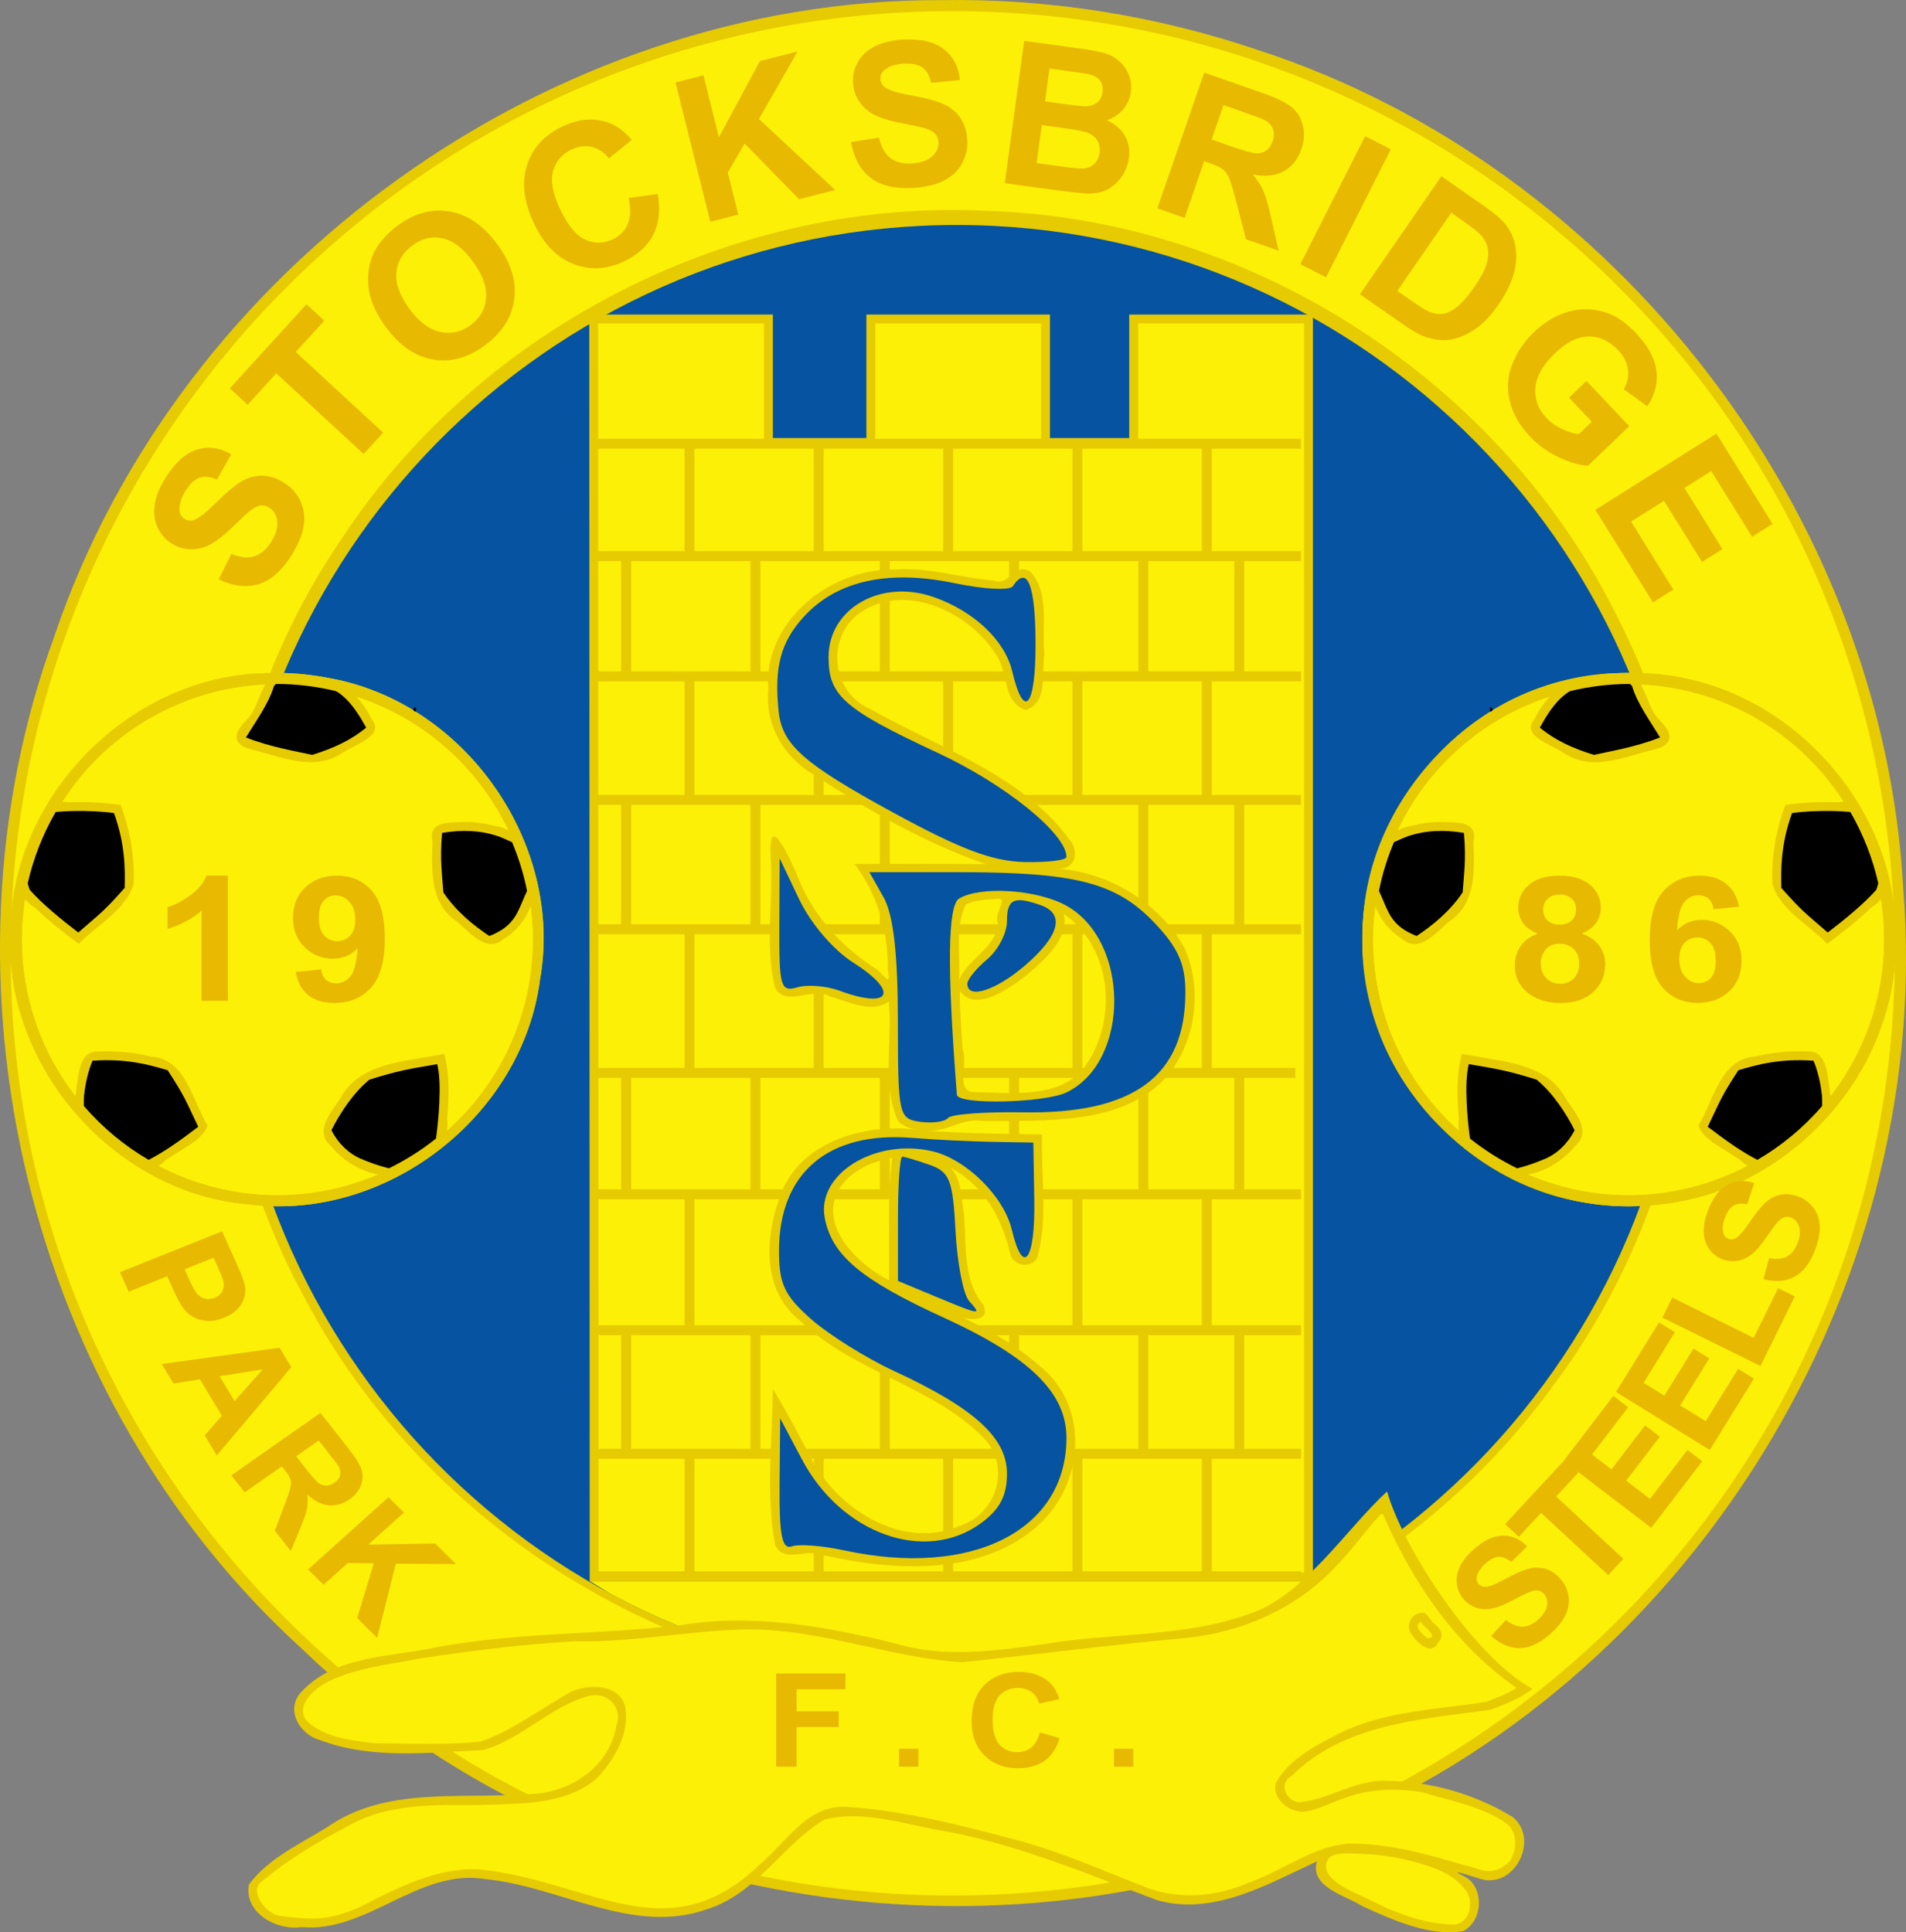 <?xml version="1.0" encoding="UTF-8" standalone="no"?>
<!-- Created with Inkscape (http://www.inkscape.org/) -->
<svg
   xmlns:dc="http://purl.org/dc/elements/1.1/"
   xmlns:cc="http://creativecommons.org/ns#"
   xmlns:rdf="http://www.w3.org/1999/02/22-rdf-syntax-ns#"
   xmlns:svg="http://www.w3.org/2000/svg"
   xmlns="http://www.w3.org/2000/svg"
   xmlns:sodipodi="http://sodipodi.sourceforge.net/DTD/sodipodi-0.dtd"
   xmlns:inkscape="http://www.inkscape.org/namespaces/inkscape"
   width="429.898"
   height="435.815"
   id="svg2"
   sodipodi:version="0.32"
   inkscape:version="0.46dev+devel"
   sodipodi:docbase="C:\Documents and Settings\Utente Microsoft\Documenti"
   sodipodi:docname="steels.svg"
   inkscape:output_extension="org.inkscape.output.svg.inkscape"
   version="1.0">
  <rect width="100%" height="100%" fill="#808080" stroke="none"/>
  <defs
     id="defs4">
    <inkscape:perspective
       sodipodi:type="inkscape:persp3d"
       id="perspective2445"
       inkscape:vp_x="-50 : 600 : 1"
       inkscape:vp_y="0 : 1000 : 0"
       inkscape:vp_z="700 : 600 : 1"
       inkscape:persp3d-origin="300 : 400 : 1" />
  </defs>
  <sodipodi:namedview
     id="base"
     pagecolor="#ffffff"
     bordercolor="#666666"
     borderopacity="1.0"
     inkscape:pageopacity="0.0"
     inkscape:pageshadow="2"
     inkscape:zoom="0.98994951"
     inkscape:cx="74.633436"
     inkscape:cy="202.2798"
     inkscape:document-units="px"
     inkscape:current-layer="layer1"
     inkscape:window-width="1277"
     inkscape:window-height="740"
     inkscape:window-x="20"
     inkscape:window-y="71"
     showguides="true"
     inkscape:guide-bbox="true"
     showgrid="false">
    <sodipodi:guide
       orientation="vertical"
       position="581.848"
       id="guide3239" />
    <sodipodi:guide
       orientation="horizontal"
       position="968.571,948.571"
       id="guide3241" />
  </sodipodi:namedview>
  <g
     inkscape:label="Livello 1"
     inkscape:groupmode="layer"
     id="layer1"
     transform="translate(-795.791,-119.424)">
    <path
       style="fill:#e6cb02;fill-opacity:1;stroke:none;stroke-width:2.344;stroke-miterlimit:4;stroke-dasharray:none;stroke-opacity:1"
       d="M 1007.947,119.453 C 920.006,119.229 836.178,179.543 808.035,262.976 C 779.407,341.209 802.151,435.251 864.003,491.4 C 926.086,551.357 1025.548,566.549 1102.89,528.595 C 1181.065,492.484 1231.757,406.375 1225.105,320.543 C 1220.737,235.519 1160.373,157.015 1079.565,130.716 C 1056.556,122.937 1032.414,119.046 1007.947,119.453 z"
       id="path4446" />
    <path
       style="fill:#fcf006;fill-opacity:1;stroke:none;stroke-width:2.344;stroke-miterlimit:4;stroke-opacity:1"
       d="M 467.143,298.791 C 467.143,353.991 422.343,398.791 367.143,398.791 C 311.943,398.791 267.143,353.991 267.143,298.791 C 267.143,243.591 311.943,198.791 367.143,198.791 C 422.343,198.791 467.143,243.591 467.143,298.791 z"
       id="path2223"
       transform="matrix(2.125,0,0,2.125,230.497,-300.493)" />
    <path
       style="fill:#e6cb02;fill-opacity:1;stroke:none;stroke-width:2.344;stroke-miterlimit:4;stroke-dasharray:none;stroke-opacity:1"
       d="M 1007.35,500.038 C 948.486,499.177 892.021,464.255 864.593,412.335 C 835.617,359.563 838.755,290.791 872.74,241.095 C 904.115,193.149 961.592,163.915 1018.942,167.004 C 1078.348,168.981 1134.761,205.681 1160.802,259.006 C 1188.547,313.201 1182.884,382.757 1146.409,431.534 C 1114.814,475.438 1061.489,501.798 1007.35,500.038 z"
       id="path4440" />
    <path
       style="fill:#0653a1;fill-opacity:1;stroke:none;stroke-width:2.344;stroke-miterlimit:4;stroke-dasharray:none;stroke-opacity:1"
       d="M 1011.58,170.17 C 922.514,170.17 849.938,240.994 847.361,329.232 C 847.314,330.844 847.268,332.452 847.268,334.076 C 847.268,334.17 847.267,334.263 847.268,334.357 C 847.267,334.451 847.268,334.544 847.268,334.638 C 847.268,336.253 847.315,337.879 847.361,339.482 C 849.924,427.733 922.505,498.545 1011.58,498.545 C 1100.655,498.545 1173.206,427.733 1175.767,339.482 C 1175.814,337.879 1175.861,336.253 1175.861,334.638 C 1175.862,334.544 1175.861,334.451 1175.861,334.357 C 1175.861,334.263 1175.862,334.17 1175.861,334.076 C 1175.861,332.452 1175.815,330.844 1175.767,329.232 C 1173.192,240.994 1100.646,170.17 1011.58,170.17 z"
       id="path2243" />
    <path
       id="path2265"
       d="M 1161.659,271.234 C 1130.747,271.281 1103.409,298.558 1103.145,329.446 C 1101.511,359.987 1126.665,388.648 1157.039,391.067 C 1187.851,394.99 1218.576,371.226 1222.574,340.448 C 1228.076,309.797 1205.784,277.992 1175.283,272.409 C 1170.804,271.522 1166.238,271.083 1161.659,271.234 z"
       style="fill:#e6cb02;fill-opacity:1;stroke:none;stroke-width:2.344;stroke-miterlimit:4;stroke-dasharray:none;stroke-opacity:1" />
    <path
       style="fill:#e6cb02;fill-opacity:1;stroke:none;stroke-width:2.344;stroke-miterlimit:4;stroke-dasharray:none;stroke-opacity:1"
       d="M 928.705,190.379 L 928.799,476.103 L 1091.924,476.103 L 1091.924,218.223 L 1091.924,190.379 L 1050.486,190.379 L 1050.486,218.223 L 1032.611,218.223 L 1032.611,190.379 L 991.205,190.379 L 991.205,218.223 L 970.111,218.223 L 970.111,190.379 L 928.705,190.379 z"
       id="rect2276"
       sodipodi:nodetypes="cccccccccccccc" />
    <path
       style="fill:#fcf006;fill-opacity:1;stroke:none;stroke-width:2.344;stroke-miterlimit:4;stroke-dasharray:none;stroke-opacity:1"
       d="M 930.799,474.098 C 983.84,474.098 1036.882,474.098 1089.924,474.098 C 1089.924,380.192 1089.924,286.286 1089.924,192.379 C 1077.445,192.379 1064.966,192.379 1052.486,192.379 C 1052.486,201.661 1052.486,210.942 1052.486,220.223 C 1045.195,220.223 1037.903,220.223 1030.611,220.223 C 1030.611,210.942 1030.611,201.661 1030.611,192.379 C 1018.143,192.379 1005.674,192.379 993.205,192.379 C 993.205,201.661 993.205,210.942 993.205,220.223 C 984.84,220.223 976.476,220.223 968.111,220.223 C 968.111,210.942 968.111,201.661 968.111,192.379 C 955.643,192.379 943.174,192.379 930.705,192.379 C 930.736,286.286 930.768,380.192 930.799,474.098 z"
       id="path2290" />
    <path
       style="fill:#fcf006;fill-opacity:1;fill-rule:evenodd;stroke:none;stroke-width:1px;stroke-linecap:butt;stroke-linejoin:miter;stroke-opacity:1"
       d="M 1091.938,475.219 L 1091.938,476.094 L 929,476.094 L 929,476.156 C 930.855,477.237 932.631,478.428 934.531,479.438 C 939.127,481.878 943.845,484.089 948.688,486.094 C 953.53,488.098 958.5,489.895 963.562,491.438 C 968.625,492.98 973.805,494.289 979.062,495.344 C 984.32,496.398 989.668,497.179 995.094,497.719 C 1000.519,498.259 1006.027,498.531 1011.594,498.531 C 1017.161,498.531 1022.638,498.259 1028.062,497.719 C 1033.487,497.179 1038.837,496.398 1044.094,495.344 C 1049.351,494.289 1054.531,492.98 1059.594,491.438 C 1064.656,489.895 1069.595,488.098 1074.438,486.094 C 1079.28,484.089 1084.03,481.878 1088.625,479.438 C 1090.418,478.486 1092.091,477.359 1093.844,476.344 L 1091.938,475.219 z"
       id="path3663" />
    <path
       style="fill:#e6cb02;fill-opacity:1;fill-rule:evenodd;stroke:none;stroke-width:1px;stroke-linecap:butt;stroke-linejoin:miter;stroke-opacity:1"
       d="M 930.486,218.379 L 930.486,220.629 L 950.174,220.629 L 950.174,243.723 L 930.486,243.723 L 930.486,245.973 L 935.893,245.973 L 935.893,270.848 L 930.486,270.848 L 930.486,273.098 L 950.174,273.098 L 950.174,298.723 L 930.486,298.723 L 930.486,300.973 L 935.893,300.973 L 935.893,327.879 L 930.486,327.879 L 930.486,330.129 L 950.174,330.129 L 950.174,360.286 L 929.236,360.286 L 929.236,362.536 L 935.893,362.536 L 935.893,387.661 L 930.486,387.661 L 930.486,389.911 L 950.174,389.911 L 950.174,418.317 L 930.486,418.317 L 930.486,420.567 L 935.893,420.567 L 935.893,446.192 L 930.486,446.192 L 930.486,448.442 L 950.174,448.442 L 950.174,473.817 L 930.486,473.817 L 930.486,476.067 L 1089.236,476.067 L 1089.236,473.817 L 1069.111,473.817 L 1069.111,448.442 L 1089.236,448.442 L 1089.236,446.192 L 1076.424,446.192 L 1076.424,420.567 L 1089.236,420.567 L 1089.236,418.317 L 1069.111,418.317 L 1069.111,389.911 L 1089.236,389.911 L 1089.236,387.661 L 1076.424,387.661 L 1076.424,362.536 L 1087.955,362.536 L 1087.955,360.286 L 1069.111,360.286 L 1069.111,330.129 L 1089.236,330.129 L 1089.236,327.879 L 1076.424,327.879 L 1076.424,300.973 L 1089.236,300.973 L 1089.236,298.723 L 1069.111,298.723 L 1069.111,273.098 L 1089.236,273.098 L 1089.236,270.848 L 1076.424,270.848 L 1076.424,245.973 L 1089.236,245.973 L 1089.236,243.723 L 1069.111,243.723 L 1069.111,220.629 L 1089.236,220.629 L 1089.236,218.379 L 930.486,218.379 z M 952.424,220.629 L 979.33,220.629 L 979.33,243.723 L 952.424,243.723 L 952.424,220.629 z M 981.58,220.629 L 1008.518,220.629 L 1008.518,243.723 L 981.58,243.723 L 981.58,220.629 z M 1010.768,220.629 L 1037.674,220.629 L 1037.674,243.723 L 1010.768,243.723 L 1010.768,220.629 z M 1039.924,220.629 L 1066.861,220.629 L 1066.861,243.723 L 1039.924,243.723 L 1039.924,220.629 z M 938.143,245.973 L 965.049,245.973 L 965.049,270.848 L 938.143,270.848 L 938.143,245.973 z M 967.299,245.973 L 994.236,245.973 L 994.236,270.848 L 967.299,270.848 L 967.299,245.973 z M 996.486,245.973 L 1023.393,245.973 L 1023.393,270.848 L 996.486,270.848 L 996.486,245.973 z M 1025.642,245.973 L 1052.549,245.973 L 1052.549,270.848 L 1025.642,270.848 L 1025.642,245.973 z M 1054.799,245.973 L 1074.174,245.973 L 1074.174,270.848 L 1054.799,270.848 L 1054.799,245.973 z M 952.424,273.098 L 979.33,273.098 L 979.33,298.723 L 952.424,298.723 L 952.424,273.098 z M 981.58,273.098 L 1008.518,273.098 L 1008.518,298.723 L 981.58,298.723 L 981.58,273.098 z M 1010.768,273.098 L 1037.674,273.098 L 1037.674,298.723 L 1010.768,298.723 L 1010.768,273.098 z M 1039.924,273.098 L 1066.861,273.098 L 1066.861,298.723 L 1039.924,298.723 L 1039.924,273.098 z M 938.143,300.973 L 965.049,300.973 L 965.049,327.879 L 938.143,327.879 L 938.143,300.973 z M 967.299,300.973 L 994.236,300.973 L 994.236,327.879 L 967.299,327.879 L 967.299,300.973 z M 996.486,300.973 L 1023.393,300.973 L 1023.393,327.879 L 996.486,327.879 L 996.486,300.973 z M 1025.642,300.973 L 1052.549,300.973 L 1052.549,327.879 L 1025.642,327.879 L 1025.642,300.973 z M 1054.799,300.973 L 1074.174,300.973 L 1074.174,327.879 L 1054.799,327.879 L 1054.799,300.973 z M 952.424,330.129 L 979.33,330.129 L 979.33,360.286 L 952.424,360.286 L 952.424,330.129 z M 981.58,330.129 L 1008.518,330.129 L 1008.518,360.286 L 981.58,360.286 L 981.58,330.129 z M 1010.768,330.129 L 1037.674,330.129 L 1037.674,360.286 L 1010.768,360.286 L 1010.768,330.129 z M 1039.924,330.129 L 1066.861,330.129 L 1066.861,360.286 L 1039.924,360.286 L 1039.924,330.129 z M 938.143,362.536 L 965.049,362.536 L 965.049,387.661 L 938.143,387.661 L 938.143,362.536 z M 967.299,362.536 L 994.236,362.536 L 994.236,387.661 L 967.299,387.661 L 967.299,362.536 z M 996.486,362.536 L 1023.393,362.536 L 1023.393,387.661 L 996.486,387.661 L 996.486,362.536 z M 1025.642,362.536 L 1052.549,362.536 L 1052.549,387.661 L 1025.642,387.661 L 1025.642,362.536 z M 1054.799,362.536 L 1074.174,362.536 L 1074.174,387.661 L 1054.799,387.661 L 1054.799,362.536 z M 952.424,389.911 L 979.33,389.911 L 979.33,418.317 L 952.424,418.317 L 952.424,389.911 z M 981.58,389.911 L 1008.518,389.911 L 1008.518,418.317 L 981.58,418.317 L 981.58,389.911 z M 1010.768,389.911 L 1037.674,389.911 L 1037.674,418.317 L 1010.768,418.317 L 1010.768,389.911 z M 1039.924,389.911 L 1066.861,389.911 L 1066.861,418.317 L 1039.924,418.317 L 1039.924,389.911 z M 938.143,420.567 L 965.049,420.567 L 965.049,446.192 L 938.143,446.192 L 938.143,420.567 z M 967.299,420.567 L 994.236,420.567 L 994.236,446.192 L 967.299,446.192 L 967.299,420.567 z M 996.486,420.567 L 1023.393,420.567 L 1023.393,446.192 L 996.486,446.192 L 996.486,420.567 z M 1025.642,420.567 L 1052.549,420.567 L 1052.549,446.192 L 1025.642,446.192 L 1025.642,420.567 z M 1054.799,420.567 L 1074.174,420.567 L 1074.174,446.192 L 1054.799,446.192 L 1054.799,420.567 z M 952.424,448.442 L 979.33,448.442 L 979.33,473.817 L 952.424,473.817 L 952.424,448.442 z M 981.58,448.442 L 1008.518,448.442 L 1008.518,473.817 L 981.58,473.817 L 981.58,448.442 z M 1010.768,448.442 L 1037.674,448.442 L 1037.674,473.817 L 1010.768,473.817 L 1010.768,448.442 z M 1039.924,448.442 L 1066.861,448.442 L 1066.861,473.817 L 1039.924,473.817 L 1039.924,448.442 z"
       id="path2296" />
    <g
       id="g2522"
       transform="translate(217.268,36.942)">
      <path
         id="path2225"
         d="M 780.768,210.91 C 765.238,210.527 750.643,223.153 751.831,237.826 C 750.997,245.556 754.964,253.012 761.956,257.16 C 774.127,265.027 786.938,272.633 800.956,277.391 C 791.071,277.279 781.185,277.355 771.299,277.333 C 776.56,284.454 778.919,292.774 778.778,301.354 C 779.487,305.092 778.062,302.589 776.331,301.153 C 768.019,295.904 761.473,288.466 758.202,279.55 C 755.922,274.539 751.705,265.499 752.362,276.088 C 752.979,285.75 750.978,295.905 753.362,305.32 C 755.963,309.711 761.704,304.933 765.643,307.202 C 769.769,308.277 775.056,311.205 778.987,308.359 C 779.893,317.15 777.369,326.71 780.956,335.073 C 782.048,336.584 784.032,337.124 785.862,337.36 C 773.878,335.64 759.662,339.833 754.956,351.021 C 751.161,360.388 749.9,373.27 759.018,380.397 C 770.766,391.782 788.919,395.123 800.237,406.648 C 806.502,412.835 803.724,423.668 795.112,426.589 C 781.195,432.55 766.089,421.707 760.732,409.956 C 758.197,405.159 755.667,400.36 752.831,395.708 C 752.762,407.366 751.198,419.453 753.362,430.902 C 755.151,435.193 760.63,431.627 764.018,433.188 C 780.259,436.887 800.082,438.024 812.893,426.329 C 823.034,417.008 824.413,399.608 813.018,390.556 C 807.368,385.506 800.397,381.846 793.456,378.545 C 795.697,380.379 802.29,381.085 800.299,376.75 C 795.099,370.564 796.847,361.793 795.674,354.436 C 795.297,351.49 795.113,348.209 792.956,345.84 C 800.501,349.979 804.546,357.344 806.331,365.116 C 807.012,368.537 812.347,368.725 812.768,365.029 C 814.825,356.288 813.305,347.216 813.549,338.344 C 804.868,338.212 796.176,338.153 787.518,337.475 C 792.13,337.87 795.573,334.502 800.331,335.334 C 814.37,335.162 831.499,336.329 841.518,325.493 C 848.268,317.575 849.801,305.781 845.768,296.435 C 840.28,286.414 829.143,279.327 817.174,278.404 C 821.314,278.584 821.873,274.34 819.799,271.921 C 809.28,257.396 790.516,251.266 775.049,242.515 C 765.914,238.761 764.786,226.144 772.487,220.692 C 783.048,213.457 797.615,220.991 803.268,230.301 C 806.014,234.031 804.552,240.845 809.893,242.631 C 815.054,240.901 813.364,234.11 814.081,230.099 C 813.448,224.03 815.395,216.48 810.956,211.431 C 807.436,209.11 806.203,214.837 802.706,213.399 C 795.345,212.889 788.303,210.399 780.768,210.91 z M 802.956,285.263 C 806.552,284.471 802.417,288.688 803.612,290.56 C 803.378,296.221 796.8,298.662 794.831,303.526 C 795.232,297.962 793.791,291.432 796.393,286.45 C 798.425,285.531 800.689,285.369 802.956,285.263 z M 818.424,288.563 C 829.719,296.488 830.7,313.345 822.768,323.641 C 816.868,330.472 806.119,328.848 797.768,328.793 C 794.022,328.157 797.015,321.816 795.612,319.213 C 795.393,315.052 794.91,309.257 795.018,305.986 C 798.254,310.472 804.616,306.305 808.018,303.989 C 812.737,300.391 819.993,294.497 818.424,288.563 z M 779.768,343.611 C 778.583,352.765 779.232,362.047 779.049,371.251 C 771.469,367.391 762.637,358.288 768.143,350.094 C 770.7,346.456 775.274,344.384 779.768,343.611 z"
         style="fill:#e6cb02;fill-opacity:1" />
      <path
         sodipodi:nodetypes="cscccsssssscccsssssccccssssccscccssssccsssccssssccscccsccsssssssssssc"
         id="path2221"
         d="M 768.854,432.14 C 763.988,431.084 758.707,430.683 757.117,431.248 C 754.912,432.031 754.259,428.734 754.359,417.328 L 754.491,402.382 L 759.389,411.622 C 768.315,428.459 787.185,435.201 799.756,426.043 C 804.018,422.938 805.646,419.841 805.646,414.839 C 805.646,406.761 798.28,400.067 780.177,391.697 C 773.897,388.793 765.489,383.537 761.493,380.017 C 755.467,374.709 754.227,372.08 754.227,364.604 C 754.227,347.004 765.357,337.574 784.298,339.125 C 789.277,339.533 797.455,339.937 802.472,340.022 L 811.594,340.178 L 811.806,353.163 C 812.03,366.847 809.268,370.493 806.743,359.846 C 804.958,352.32 796.438,343.909 788.8,342.133 C 775.822,339.117 762.623,347.336 764.555,357.232 C 766.199,365.654 772.742,371.131 791.314,379.63 C 810.842,388.567 819.06,396.61 819.06,406.785 C 819.06,427.657 797.764,438.412 768.854,432.14 z M 789.438,374.872 L 781.055,371.385 L 781.055,357.379 C 781.055,349.675 781.492,343.372 782.027,343.372 C 782.562,343.372 785.33,344.193 788.179,345.196 C 792.727,346.797 793.442,348.618 794.042,360.138 C 794.417,367.353 795.796,374.452 797.106,375.914 C 800.056,379.206 799.766,379.167 789.438,374.872 z M 786.085,335.494 C 781.23,334.826 781.054,334.031 781.041,312.688 C 781.031,297.527 780.019,288.783 777.82,284.88 L 774.613,279.186 L 795.16,279.197 C 821.267,279.212 830.374,281.601 838.996,290.696 C 844.246,296.234 845.887,299.944 845.887,306.277 C 845.887,325.199 834.234,333.788 809.144,333.359 C 800.576,333.213 793.014,333.789 792.34,334.639 C 791.666,335.49 788.851,335.874 786.085,335.494 z M 819.184,328.817 C 833.524,321.709 833.357,294.584 818.924,286.688 C 812.363,283.098 799.724,282.273 794.879,285.118 C 792.267,286.652 792.098,300.703 794.347,329.396 C 794.529,331.725 814.244,331.266 819.184,328.817 z M 796.704,304.353 C 796.704,303.391 798.716,300.917 801.175,298.856 C 803.634,296.794 805.646,292.923 805.646,290.253 C 805.646,285.237 807.219,284.497 813.288,286.654 C 818.748,288.595 817.505,293.499 809.881,300.095 C 803.188,305.886 796.704,307.981 796.704,304.353 z M 767.876,305.927 C 764.931,304.836 760.656,304.492 758.375,305.162 C 754.589,306.275 754.234,305.06 754.3,291.231 L 754.373,276.08 L 758.82,285.397 C 761.39,290.782 766.535,296.785 771.011,299.62 C 781.44,306.226 779.456,310.217 767.876,305.927 z M 780.023,265.774 C 759.773,254.737 754.94,250.474 754.148,242.951 C 753.1,232.985 754.59,227.341 759.778,221.631 C 767.209,213.452 778.825,210.871 793.967,214.036 C 800.454,215.392 806.298,215.697 806.954,214.715 C 810.225,209.812 812.046,214.337 812.091,227.484 C 812.14,241.969 809.5,245.169 806.82,233.87 C 805.173,226.924 798.204,220.335 789.143,217.155 C 777.202,212.964 765.405,219.696 765.405,230.701 C 765.405,239.409 768.846,242.419 790.114,252.323 C 805.27,259.381 819.06,270.545 819.06,275.758 C 819.06,276.504 814.784,277.02 809.559,276.904 C 802.367,276.743 795.187,274.037 780.023,265.774 z"
         style="fill:#0653a1;fill-opacity:1" />
    </g>
    <g
       id="g4266"
       transform="translate(217.268,33.513)">
      <path
         id="path2249"
         d="M 639.391,237.721 C 608.48,237.768 581.142,265.045 580.877,295.933 C 579.243,326.474 604.397,355.135 634.772,357.554 C 665.583,361.476 696.308,337.712 700.306,306.935 C 705.809,276.284 683.516,244.479 653.015,238.895 C 648.536,238.009 643.97,237.57 639.391,237.721 z"
         style="fill:#e6cb02;fill-opacity:1;stroke:none;stroke-width:2.344;stroke-miterlimit:4;stroke-dasharray:none;stroke-opacity:1" />
      <path
         style="fill:#e6cb02;fill-opacity:1;stroke:none;stroke-width:2.344;stroke-miterlimit:4;stroke-dasharray:none;stroke-opacity:1"
         d="M 639.391,237.721 C 608.48,237.768 581.142,265.045 580.877,295.933 C 579.243,326.474 604.397,355.135 634.772,357.554 C 665.583,361.476 696.308,337.712 700.306,306.935 C 705.809,276.284 683.516,244.479 653.015,238.895 C 648.536,238.009 643.97,237.57 639.391,237.721 z"
         id="path2253" />
      <path
         sodipodi:type="arc"
         style="fill:#fcf006;fill-opacity:1;stroke:none;stroke-width:2.344;stroke-miterlimit:4;stroke-dasharray:none;stroke-opacity:1"
         id="path2255"
         sodipodi:cx="605.08136"
         sodipodi:cy="254.84674"
         sodipodi:rx="45.961941"
         sodipodi:ry="45.961941"
         d="M 651.043,254.847 A 45.962,45.962 0 1 1 559.119,254.847 A 45.962,45.962 0 1 1 651.043,254.847 z"
         transform="matrix(1.253,0,0,1.253,-117.072,-21.48)" />
      <path
         transform="matrix(1.253,0,0,1.253,-117.072,-21.48)"
         d="M 651.043,254.847 A 45.962,45.962 0 1 1 559.119,254.847 A 45.962,45.962 0 1 1 651.043,254.847 z"
         sodipodi:ry="45.961941"
         sodipodi:rx="45.961941"
         sodipodi:cy="254.84674"
         sodipodi:cx="605.08136"
         id="path4228"
         style="fill:#fcf006;fill-opacity:1;stroke:none;stroke-width:2.344;stroke-miterlimit:4;stroke-dasharray:none;stroke-opacity:1"
         sodipodi:type="arc" />
      <path
         id="path4246"
         d="M 600.781,323.062 C 595.796,322.711 596.24,329.828 595.438,333.562 C 595.72,339.189 602.078,342.3 605.906,345.906 C 608.953,348.015 612.304,351.243 615.594,347.812 C 618.803,345.338 624.408,343.115 625.326,339.719 C 621.843,334.028 620.423,324.656 612.469,324.188 C 608.67,323.224 604.71,322.903 600.781,323.062 z"
         style="fill:#e6cb02;fill-opacity:1;stroke:none;stroke-width:2.344;stroke-miterlimit:4;stroke-dasharray:none;stroke-opacity:1" />
      <path
         id="path4214"
         d="M 612.052,347.512 C 613.66,346.664 615.388,345.647 617.208,344.418 C 619.366,342.961 621.497,341.377 623.239,340.043 C 621.757,336.95 620.998,335.231 620.114,333.543 C 619.231,331.856 618.235,330.217 616.333,327.293 C 614.139,326.646 611.835,325.978 609.114,325.543 C 607.754,325.326 606.283,325.15 604.677,325.075 C 603.071,324.999 601.323,325.012 599.395,325.137 C 598.929,326.202 598.534,327.459 598.208,328.793 C 597.882,330.127 597.635,331.551 597.489,332.95 C 597.402,333.784 597.438,334.556 597.427,335.356 C 601.592,340.17 606.517,344.291 612.052,347.512 z"
         style="fill:#000000;fill-opacity:1;stroke:none;stroke-width:2.344;stroke-miterlimit:4;stroke-dasharray:none;stroke-opacity:1" />
      <path
         id="path4248"
         d="M 593.781,266.844 C 587.873,265.807 587.262,273.206 585.062,277.125 C 583.329,281.541 581.147,287.402 586.188,290.469 C 589.368,293.432 592.74,296.21 596.281,298.781 C 600.464,294.471 607.096,291.037 608.674,285.188 C 608.912,279.118 607.85,273.152 605.75,267.469 C 601.8,266.845 597.779,266.734 593.781,266.844 z"
         style="fill:#e6cb02;fill-opacity:1;stroke:none;stroke-width:2.344;stroke-miterlimit:4;stroke-dasharray:none;stroke-opacity:1" />
      <path
         id="path4217"
         d="M 584.77,285.168 C 584.943,285.726 585.025,285.98 585.208,286.575 C 586.519,288.083 588.389,289.846 590.364,291.543 C 592.339,293.241 594.431,294.902 596.177,296.231 C 598.769,293.985 600.219,292.778 601.614,291.481 C 603.009,290.183 604.327,288.774 606.645,286.168 C 606.691,283.882 606.725,281.501 606.427,278.762 C 606.278,277.393 606.058,275.925 605.708,274.356 C 605.357,272.787 604.869,271.119 604.239,269.293 C 601.984,268.944 598.367,268.752 594.802,268.825 C 593.508,268.851 592.291,268.946 591.083,269.043 C 588.219,274.005 586.056,279.417 584.77,285.168 z"
         style="fill:#000000;fill-opacity:1;stroke:none;stroke-width:2.344;stroke-miterlimit:4;stroke-dasharray:none;stroke-opacity:1" />
      <path
         id="path4250"
         d="M 682.344,271.344 C 679.013,271.382 675.076,271.446 676.094,275.812 C 675.862,282.233 675.448,289.597 681.438,293.656 C 684.529,296.138 688.207,301.088 692.188,297.656 C 697.789,294.217 700.921,286.728 697.875,280.656 C 697.113,276.16 694.588,272.75 689.938,272.156 C 687.479,271.486 684.905,271.201 682.344,271.344 z"
         style="fill:#e6cb02;fill-opacity:1;stroke:none;stroke-width:2.344;stroke-miterlimit:4;stroke-dasharray:none;stroke-opacity:1" />
      <path
         id="path4223"
         d="M 694.02,275.856 C 692.888,275.39 692.383,275.082 690.958,274.543 C 688.95,273.863 686.912,273.477 684.802,273.356 C 682.691,273.235 680.529,273.375 678.239,273.762 C 677.958,276.815 677.969,279.256 678.083,281.387 C 678.197,283.518 678.398,285.324 678.52,287.168 C 679.22,288.224 680.002,289.229 680.833,290.168 C 681.664,291.108 682.555,292.004 683.458,292.825 C 685.264,294.465 687.161,295.863 688.895,297.012 C 690.67,296.33 691.97,295.538 692.958,294.668 C 693.946,293.798 694.615,292.84 695.145,291.856 C 696.016,290.241 696.587,288.519 697.395,286.856 C 696.656,283.024 695.481,279.376 694.02,275.856 z"
         style="fill:#000000;fill-opacity:1;stroke:none;stroke-width:2.344;stroke-miterlimit:4;stroke-dasharray:none;stroke-opacity:1" />
      <path
         id="path4252"
         d="M 676.812,323.938 C 668.944,325.446 659.365,325.85 655.188,333.781 C 653.069,337.043 649.307,341.072 653.188,344.406 C 656.603,348.664 662.908,351.941 668.047,350.732 C 673.067,347.781 680.38,345.158 679.385,338.159 C 679.794,333.302 679.985,328.337 678.719,323.594 L 677.735,323.771 L 676.812,323.938 z"
         style="fill:#e6cb02;fill-opacity:1;stroke:none;stroke-width:2.344;stroke-miterlimit:4;stroke-dasharray:none;stroke-opacity:1" />
      <path
         sodipodi:nodetypes="csscscsscsccc"
         id="path4226"
         d="M 676.864,342.7 C 677.157,340.614 677.481,337.65 677.614,334.575 C 677.683,332.989 677.715,331.37 677.645,329.887 C 677.576,328.404 677.417,327.051 677.145,325.918 C 673.765,326.498 671.609,326.854 669.458,327.325 C 667.307,327.795 665.165,328.388 661.833,329.418 C 660.865,330.235 659.951,331.109 659.114,332.043 C 658.278,332.978 657.512,333.957 656.802,334.95 C 655.382,336.934 654.211,338.968 653.27,340.825 C 654.154,342.508 655.188,343.832 656.27,344.856 C 657.353,345.88 658.492,346.61 659.614,347.137 C 661.777,348.058 663.76,348.799 666.239,349.418 C 670.028,347.558 673.6,345.311 676.864,342.7 z"
         style="fill:#000000;fill-opacity:1;stroke:none;stroke-width:2.344;stroke-miterlimit:4;stroke-dasharray:none;stroke-opacity:1" />
      <path
         id="path4254"
         d="M 640.562,238.188 C 637.1,239.91 637.037,245.521 634.094,248.344 C 630.187,252.168 631.693,254.424 636.531,255.25 C 642.839,256.984 649.751,259.786 655.75,255.719 C 658.49,253.862 665.591,251.845 662.281,248 C 659.687,242.688 654.93,238.355 648.602,238.713 C 645.998,238.315 643.234,238.133 640.562,238.188 z"
         style="fill:#e6cb02;fill-opacity:1;stroke:none;stroke-width:2.344;stroke-miterlimit:4;stroke-dasharray:none;stroke-opacity:1" />
      <path
         id="path3206"
         d="M 640.708,240.2 C 640.564,240.387 640.45,240.472 640.302,240.668 C 639.683,242.718 638.683,244.64 637.552,246.543 C 636.42,248.446 635.158,250.338 633.989,252.231 C 636.838,253.362 639.669,254.127 642.239,254.731 C 644.809,255.335 647.123,255.765 648.927,256.168 C 651.347,255.423 653.603,254.562 655.645,253.543 C 657.688,252.525 659.522,251.352 661.114,250.012 C 659.616,247.277 658.249,245.3 656.864,243.856 C 656.172,243.134 655.461,242.534 654.739,242.043 C 654.569,241.927 654.382,241.867 654.208,241.762 C 649.936,240.75 645.506,240.168 640.927,240.168 C 640.852,240.168 640.783,240.199 640.708,240.2 z"
         style="fill:#000000;fill-opacity:1;stroke:none;stroke-width:2.344;stroke-miterlimit:4;stroke-dasharray:none;stroke-opacity:1" />
      <path
         id="path2526"
         d="M 672.337,245.905 C 672.278,245.905 672.218,245.905 672.337,245.905 z"
         style="fill:none;fill-rule:evenodd;stroke:#000000;stroke-width:1px;stroke-linecap:butt;stroke-linejoin:miter;stroke-opacity:1" />
    </g>
    <g
       id="g4283"
       transform="matrix(-1,0,0,1,1804.213,33.513)">
      <path
         style="fill:#e6cb02;fill-opacity:1;stroke:none;stroke-width:2.344;stroke-miterlimit:4;stroke-dasharray:none;stroke-opacity:1"
         d="M 639.391,237.721 C 608.48,237.768 581.142,265.045 580.877,295.933 C 579.243,326.474 604.397,355.135 634.772,357.554 C 665.583,361.476 696.308,337.712 700.306,306.935 C 705.809,276.284 683.516,244.479 653.015,238.895 C 648.536,238.009 643.97,237.57 639.391,237.721 z"
         id="path4285" />
      <path
         id="path4287"
         d="M 639.391,237.721 C 608.48,237.768 581.142,265.045 580.877,295.933 C 579.243,326.474 604.397,355.135 634.772,357.554 C 665.583,361.476 696.308,337.712 700.306,306.935 C 705.809,276.284 683.516,244.479 653.015,238.895 C 648.536,238.009 643.97,237.57 639.391,237.721 z"
         style="fill:#e6cb02;fill-opacity:1;stroke:none;stroke-width:2.344;stroke-miterlimit:4;stroke-dasharray:none;stroke-opacity:1" />
      <path
         transform="matrix(1.253,0,0,1.253,-117.072,-21.48)"
         d="M 651.043,254.847 A 45.962,45.962 0 1 1 559.119,254.847 A 45.962,45.962 0 1 1 651.043,254.847 z"
         sodipodi:ry="45.961941"
         sodipodi:rx="45.961941"
         sodipodi:cy="254.84674"
         sodipodi:cx="605.08136"
         id="path4289"
         style="fill:#fcf006;fill-opacity:1;stroke:none;stroke-width:2.344;stroke-miterlimit:4;stroke-dasharray:none;stroke-opacity:1"
         sodipodi:type="arc" />
      <path
         sodipodi:type="arc"
         style="fill:#fcf006;fill-opacity:1;stroke:none;stroke-width:2.344;stroke-miterlimit:4;stroke-dasharray:none;stroke-opacity:1"
         id="path4291"
         sodipodi:cx="605.08136"
         sodipodi:cy="254.84674"
         sodipodi:rx="45.961941"
         sodipodi:ry="45.961941"
         d="M 651.043,254.847 A 45.962,45.962 0 1 1 559.119,254.847 A 45.962,45.962 0 1 1 651.043,254.847 z"
         transform="matrix(1.253,0,0,1.253,-117.072,-21.48)" />
      <path
         style="fill:#e6cb02;fill-opacity:1;stroke:none;stroke-width:2.344;stroke-miterlimit:4;stroke-dasharray:none;stroke-opacity:1"
         d="M 600.781,323.062 C 595.796,322.711 596.24,329.828 595.438,333.562 C 595.72,339.189 602.078,342.3 605.906,345.906 C 608.953,348.015 612.304,351.243 615.594,347.812 C 618.803,345.338 624.408,343.115 625.326,339.719 C 621.843,334.028 620.423,324.656 612.469,324.188 C 608.67,323.224 604.71,322.903 600.781,323.062 z"
         id="path4293" />
      <path
         style="fill:#000000;fill-opacity:1;stroke:none;stroke-width:2.344;stroke-miterlimit:4;stroke-dasharray:none;stroke-opacity:1"
         d="M 612.052,347.512 C 613.66,346.664 615.388,345.647 617.208,344.418 C 619.366,342.961 621.497,341.377 623.239,340.043 C 621.757,336.95 620.998,335.231 620.114,333.543 C 619.231,331.856 618.235,330.217 616.333,327.293 C 614.139,326.646 611.835,325.978 609.114,325.543 C 607.754,325.326 606.283,325.15 604.677,325.075 C 603.071,324.999 601.323,325.012 599.395,325.137 C 598.929,326.202 598.534,327.459 598.208,328.793 C 597.882,330.127 597.635,331.551 597.489,332.95 C 597.402,333.784 597.438,334.556 597.427,335.356 C 601.592,340.17 606.517,344.291 612.052,347.512 z"
         id="path4295" />
      <path
         style="fill:#e6cb02;fill-opacity:1;stroke:none;stroke-width:2.344;stroke-miterlimit:4;stroke-dasharray:none;stroke-opacity:1"
         d="M 593.781,266.844 C 587.873,265.807 587.262,273.206 585.062,277.125 C 583.329,281.541 581.147,287.402 586.188,290.469 C 589.368,293.432 592.74,296.21 596.281,298.781 C 600.464,294.471 607.096,291.037 608.674,285.188 C 608.912,279.118 607.85,273.152 605.75,267.469 C 601.8,266.845 597.779,266.734 593.781,266.844 z"
         id="path4297" />
      <path
         style="fill:#000000;fill-opacity:1;stroke:none;stroke-width:2.344;stroke-miterlimit:4;stroke-dasharray:none;stroke-opacity:1"
         d="M 584.77,285.168 C 584.943,285.726 585.025,285.98 585.208,286.575 C 586.519,288.083 588.389,289.846 590.364,291.543 C 592.339,293.241 594.431,294.902 596.177,296.231 C 598.769,293.985 600.219,292.778 601.614,291.481 C 603.009,290.183 604.327,288.774 606.645,286.168 C 606.691,283.882 606.725,281.501 606.427,278.762 C 606.278,277.393 606.058,275.925 605.708,274.356 C 605.357,272.787 604.869,271.119 604.239,269.293 C 601.984,268.944 598.367,268.752 594.802,268.825 C 593.508,268.851 592.291,268.946 591.083,269.043 C 588.219,274.005 586.056,279.417 584.77,285.168 z"
         id="path4299" />
      <path
         style="fill:#e6cb02;fill-opacity:1;stroke:none;stroke-width:2.344;stroke-miterlimit:4;stroke-dasharray:none;stroke-opacity:1"
         d="M 682.344,271.344 C 679.013,271.382 675.076,271.446 676.094,275.812 C 675.862,282.233 675.448,289.597 681.438,293.656 C 684.529,296.138 688.207,301.088 692.188,297.656 C 697.789,294.217 700.921,286.728 697.875,280.656 C 697.113,276.16 694.588,272.75 689.938,272.156 C 687.479,271.486 684.905,271.201 682.344,271.344 z"
         id="path4301" />
      <path
         style="fill:#000000;fill-opacity:1;stroke:none;stroke-width:2.344;stroke-miterlimit:4;stroke-dasharray:none;stroke-opacity:1"
         d="M 694.02,275.856 C 692.888,275.39 692.383,275.082 690.958,274.543 C 688.95,273.863 686.912,273.477 684.802,273.356 C 682.691,273.235 680.529,273.375 678.239,273.762 C 677.958,276.815 677.969,279.256 678.083,281.387 C 678.197,283.518 678.398,285.324 678.52,287.168 C 679.22,288.224 680.002,289.229 680.833,290.168 C 681.664,291.108 682.555,292.004 683.458,292.825 C 685.264,294.465 687.161,295.863 688.895,297.012 C 690.67,296.33 691.97,295.538 692.958,294.668 C 693.946,293.798 694.615,292.84 695.145,291.856 C 696.016,290.241 696.587,288.519 697.395,286.856 C 696.656,283.024 695.481,279.376 694.02,275.856 z"
         id="path4303" />
      <path
         style="fill:#e6cb02;fill-opacity:1;stroke:none;stroke-width:2.344;stroke-miterlimit:4;stroke-dasharray:none;stroke-opacity:1"
         d="M 676.812,323.938 C 668.944,325.446 659.365,325.85 655.188,333.781 C 653.069,337.043 649.307,341.072 653.188,344.406 C 656.603,348.664 662.908,351.941 668.047,350.732 C 673.067,347.781 680.38,345.158 679.385,338.159 C 679.794,333.302 679.985,328.337 678.719,323.594 L 677.735,323.771 L 676.812,323.938 z"
         id="path4305" />
      <path
         style="fill:#000000;fill-opacity:1;stroke:none;stroke-width:2.344;stroke-miterlimit:4;stroke-dasharray:none;stroke-opacity:1"
         d="M 676.864,342.7 C 677.157,340.614 677.481,337.65 677.614,334.575 C 677.683,332.989 677.715,331.37 677.645,329.887 C 677.576,328.404 677.417,327.051 677.145,325.918 C 673.765,326.498 671.609,326.854 669.458,327.325 C 667.307,327.795 665.165,328.388 661.833,329.418 C 660.865,330.235 659.951,331.109 659.114,332.043 C 658.278,332.978 657.512,333.957 656.802,334.95 C 655.382,336.934 654.211,338.968 653.27,340.825 C 654.154,342.508 655.188,343.832 656.27,344.856 C 657.353,345.88 658.492,346.61 659.614,347.137 C 661.777,348.058 663.76,348.799 666.239,349.418 C 670.028,347.558 673.6,345.311 676.864,342.7 z"
         id="path4307"
         sodipodi:nodetypes="csscscsscsccc" />
      <path
         style="fill:#e6cb02;fill-opacity:1;stroke:none;stroke-width:2.344;stroke-miterlimit:4;stroke-dasharray:none;stroke-opacity:1"
         d="M 640.562,238.188 C 637.1,239.91 637.037,245.521 634.094,248.344 C 630.187,252.168 631.693,254.424 636.531,255.25 C 642.839,256.984 649.751,259.786 655.75,255.719 C 658.49,253.862 665.591,251.845 662.281,248 C 659.687,242.688 654.93,238.355 648.602,238.713 C 645.998,238.315 643.234,238.133 640.562,238.188 z"
         id="path4309" />
      <path
         style="fill:#000000;fill-opacity:1;stroke:none;stroke-width:2.344;stroke-miterlimit:4;stroke-dasharray:none;stroke-opacity:1"
         d="M 640.708,240.2 C 640.564,240.387 640.45,240.472 640.302,240.668 C 639.683,242.718 638.683,244.64 637.552,246.543 C 636.42,248.446 635.158,250.338 633.989,252.231 C 636.838,253.362 639.669,254.127 642.239,254.731 C 644.809,255.335 647.123,255.765 648.927,256.168 C 651.347,255.423 653.603,254.562 655.645,253.543 C 657.688,252.525 659.522,251.352 661.114,250.012 C 659.616,247.277 658.249,245.3 656.864,243.856 C 656.172,243.134 655.461,242.534 654.739,242.043 C 654.569,241.927 654.382,241.867 654.208,241.762 C 649.936,240.75 645.506,240.168 640.927,240.168 C 640.852,240.168 640.783,240.199 640.708,240.2 z"
         id="path4311" />
      <path
         style="fill:none;fill-rule:evenodd;stroke:#000000;stroke-width:1px;stroke-linecap:butt;stroke-linejoin:miter;stroke-opacity:1"
         d="M 672.337,245.905 C 672.278,245.905 672.218,245.905 672.337,245.905 z"
         id="path4313" />
    </g>
    <g
       id="g4454"
       transform="translate(218.571,30.938)">
      <path
         sodipodi:nodetypes="ccccccccccccccccccccccccccccccccccc"
         id="path4450"
         d="M 890.094,424.868 C 880.848,433.254 871.324,448.563 858.75,452.556 C 843.964,457.856 827.856,456.684 812.45,459.34 C 801.331,460.874 790.109,462.435 779.166,459.155 C 763.323,455.271 746.892,452.323 730.511,455.049 C 712.389,457.179 694.065,456.622 676.062,459.931 C 665.661,462.232 652.864,461.705 645.156,470.118 C 641.5,474.041 644.769,479.698 649.375,480.931 C 660.977,485.371 673.918,483.736 686.125,483.212 C 694.783,480.815 701.369,473.3 709.969,471.025 C 714.084,469.855 717.793,473.525 716.25,477.65 C 714.634,487.432 704.961,493.404 695.469,493.15 C 680.553,494.267 664.131,491.47 651.132,500.522 C 644.981,504.34 637.707,507.615 633.375,513.525 C 632.198,519.872 639.571,523.957 645.185,523.133 C 660.151,524.481 671.585,509.791 686.719,512.306 C 703.441,513.873 719.976,525.151 736.906,519.025 C 747.845,515.51 753.672,504.69 763.031,498.931 C 772.199,496.515 781.973,500.215 791.105,501.629 C 807.473,504.739 822.658,511.265 838.156,517.025 C 850.874,520.747 863.552,513.235 874.25,508.306 C 872.559,514.177 880.865,516.029 884.438,518.368 C 891.429,521.6 899.994,525.357 907.281,524.025 C 911.895,521.597 911.984,513.768 907.354,511.622 C 903.291,509.627 909.172,511.699 910.969,512.212 C 918.751,514.76 924.619,503.325 918.375,498.275 C 910.091,493.223 900.117,490.289 890.344,490.15 C 883.114,489.618 876.96,494.464 870.156,494.993 C 867.359,494.608 865.397,490.86 868.562,488.993 C 880.336,477.341 897.642,476.249 913.25,474.15 C 916.532,472.991 920.126,471.525 922.893,469.386 C 909.648,462.256 893.482,437.24 890.094,424.868 z M 897.723,454.264 C 898.092,455.333 901.992,457.697 899.223,458.014 C 898.298,457.302 895.717,455.183 897.723,454.264 z"
         style="fill:#e6cb02;fill-opacity:1" />
      <path
         sodipodi:nodetypes="cccccccccccccccccccccccccccccccccccccccccccsccccc"
         id="path4416"
         d="M 889.124,429.99 C 895.454,444.475 904.782,459.099 919.261,469.175 C 917.211,470.61 914.618,471.437 912.505,472.309 C 901.48,474.064 889.937,474.29 879.683,479.239 C 874.272,482.03 868.077,485.077 865.024,490.517 C 863.891,494.05 868.182,497.523 871.573,497.069 C 877.698,496.264 882.837,490.332 898.054,492.706 C 904.52,494.722 911.649,495.89 917.205,499.889 C 919.463,501.932 919.413,505.38 917.867,508.121 C 913.899,512.214 911.056,509.876 907.852,509.245 C 897.881,506.321 890.295,504.262 881.292,504.283 C 873.115,505 866.438,510.524 858.805,513.102 C 851.681,516.283 843.234,516.99 835.857,514.217 C 826.011,510.432 816.333,506.031 806.11,503.379 C 793.505,500.021 780.999,496.824 767.947,495.988 C 759.263,495.609 754.526,504.042 748.519,509.064 C 727.729,529.01 710.546,512.815 685.777,510.158 C 676.2,509.421 666.953,514.188 658.558,518.518 C 651.422,521.564 648.453,521.639 640.22,520.591 C 637.171,520.026 633.763,515.453 635.796,513.235 C 642.053,507.897 648.432,504.211 655.68,500.346 C 664.618,495.186 675.265,495.559 685.283,495.604 C 694.234,495.229 704.481,495.732 711.653,489.729 C 715.804,485.466 719.326,479.432 718.217,473.333 C 716.887,468.528 710.597,468.1 706.117,470 C 699.678,473.546 692.311,479.122 685.505,481.304 C 677.937,482.067 670.142,481.741 661.699,481.655 C 656.439,481.039 650.453,480.394 646.391,476.609 C 643.825,473.356 647.669,469.843 650.316,468.243 C 656.855,464.637 664.621,464.033 671.862,462.545 C 684.008,460.756 694.064,459.44 706.887,458.66 C 720.994,459.13 738.824,454.984 751.859,456.227 C 766.16,457.375 779.541,462.435 794.116,463.393 C 811.179,461.609 828.061,459.429 845.108,457.881 C 857.024,456.564 869.032,451.658 877.998,442.335 C 882.631,437.607 884.818,434.108 888.646,430.006 C 888.805,429.987 888.964,429.916 889.124,429.99 z M 898.374,452.238 C 895.544,451.969 893.921,455.331 895.809,457.341 C 896.899,459.073 900.043,461.916 901.544,459.058 C 903.03,457.448 902.275,455.917 900.652,454.648 C 899.829,454.028 899.313,452.522 898.374,452.238 z M 884.985,506.626 C 889.954,506.813 897.347,508.196 902.493,510.601 C 905.025,511.784 906.454,513.106 907.872,514.878 C 909.692,517.583 908.813,521.976 905.421,522.565 C 898.465,522.513 891.706,519.855 885.339,516.585 C 883.193,515.45 873.931,512.225 876.874,507.661 C 877.99,506.03 882.726,506.59 884.985,506.626 z"
         style="fill:#fcf006;fill-opacity:1" />
    </g>
    <path
       transform="matrix(-0.469,0.964,-0.958,-0.471,1805.19,-478.153)"
       style="font-size:42.173px;font-style:normal;font-weight:normal;fill:#e7b901;fill-opacity:1;stroke:none;stroke-width:1px;stroke-linecap:butt;stroke-linejoin:miter;stroke-opacity:1;font-family:Bitstream Vera Sans"
       d="M 1004.753,510.278 L 998.794,510.227 C 998.649,508.21 998.083,506.68 997.096,505.637 C 996.109,504.593 994.694,503.974 992.851,503.779 C 990.899,503.572 989.384,503.83 988.307,504.551 C 987.229,505.272 986.632,506.185 986.515,507.291 C 986.44,508.001 986.584,508.627 986.948,509.169 C 987.311,509.712 987.992,510.222 988.991,510.701 C 989.675,511.022 991.246,511.63 993.705,512.525 C 996.869,513.675 999.044,514.906 1000.231,516.219 C 1001.899,518.066 1002.607,520.177 1002.355,522.552 C 1002.193,524.081 1001.609,525.465 1000.601,526.705 C 999.593,527.944 998.236,528.825 996.531,529.349 C 994.826,529.872 992.82,530.012 990.513,529.768 C 986.745,529.369 983.996,528.242 982.267,526.389 C 980.537,524.535 979.771,522.225 979.967,519.457 L 986.057,519.833 C 986.153,521.403 986.592,522.571 987.373,523.337 C 988.155,524.103 989.399,524.576 991.106,524.757 C 992.867,524.944 994.284,524.728 995.357,524.11 C 996.048,523.714 996.434,523.126 996.517,522.348 C 996.592,521.638 996.356,520.999 995.809,520.43 C 995.112,519.708 993.326,518.842 990.451,517.834 C 987.576,516.825 985.472,515.874 984.137,514.981 C 982.803,514.087 981.805,512.953 981.143,511.578 C 980.481,510.203 980.251,508.567 980.452,506.67 C 980.634,504.95 981.282,503.389 982.397,501.989 C 983.511,500.588 984.981,499.615 986.806,499.07 C 988.631,498.525 990.847,498.39 993.454,498.666 C 997.249,499.068 1000.071,500.254 1001.92,502.223 C 1003.768,504.193 1004.712,506.878 1004.753,510.278 L 1004.753,510.278 z M 967.632,494.328 L 960.522,518.38 L 969.112,520.919 L 967.664,525.817 L 944.658,519.016 L 946.106,514.119 L 954.676,516.652 L 961.787,492.6 L 967.632,494.328 z M 941.688,501.668 C 940.281,504.403 938.692,506.487 936.919,507.922 C 935.605,508.975 934.141,509.774 932.526,510.317 C 930.911,510.86 929.34,511.071 927.813,510.949 C 925.776,510.797 923.665,510.159 921.48,509.035 C 917.525,507 914.991,504.145 913.879,500.47 C 912.767,496.795 913.335,492.772 915.583,488.402 C 917.812,484.068 920.735,481.283 924.35,480.048 C 927.965,478.812 931.744,479.208 935.687,481.237 C 939.679,483.29 942.226,486.141 943.33,489.788 C 944.433,493.435 943.886,497.396 941.688,501.668 L 941.688,501.668 z M 936.009,498.978 C 937.572,495.939 938.056,493.273 937.459,490.983 C 936.862,488.692 935.483,486.99 933.322,485.879 C 931.161,484.767 928.988,484.634 926.802,485.477 C 924.615,486.321 922.722,488.299 921.12,491.412 C 919.538,494.489 919.032,497.131 919.602,499.338 C 920.172,501.546 921.574,503.224 923.808,504.374 C 926.042,505.523 928.237,505.683 930.392,504.854 C 932.548,504.025 934.42,502.067 936.009,498.978 L 936.009,498.978 z M 894.698,467.626 L 891.247,462.475 C 894.01,460.465 896.714,459.492 899.359,459.556 C 902.004,459.62 904.592,460.662 907.125,462.683 C 910.258,465.183 911.98,468.308 912.289,472.058 C 912.599,475.809 911.272,479.541 908.31,483.254 C 905.176,487.181 901.728,489.422 897.967,489.977 C 894.205,490.532 890.671,489.491 887.366,486.854 C 884.479,484.551 882.815,481.827 882.373,478.683 C 882.105,476.818 882.456,474.727 883.426,472.41 L 889.042,475.046 C 888.345,476.492 888.156,477.923 888.477,479.337 C 888.797,480.752 889.59,481.964 890.856,482.974 C 892.606,484.37 894.526,484.874 896.617,484.488 C 898.708,484.101 900.875,482.502 903.118,479.691 C 905.498,476.707 906.657,474.155 906.594,472.032 C 906.531,469.91 905.641,468.164 903.924,466.794 C 902.658,465.783 901.247,465.317 899.693,465.394 C 898.139,465.471 896.474,466.215 894.698,467.626 L 894.698,467.626 z M 891.597,449.921 L 868.543,469.41 L 864.608,464.755 L 874.845,456.101 L 856.658,455.351 L 851.367,449.092 L 867.684,450.182 L 874.022,429.131 L 879.113,435.154 L 873.652,450.638 L 880.695,451.155 L 887.662,445.266 L 891.597,449.921 z M 863.48,430.548 L 860.081,425.654 C 861.644,424.371 862.566,423.025 862.848,421.616 C 863.13,420.208 862.818,418.695 861.913,417.078 C 860.954,415.365 859.87,414.277 858.659,413.814 C 857.448,413.351 856.357,413.391 855.387,413.934 C 854.764,414.283 854.336,414.762 854.103,415.372 C 853.871,415.982 853.847,416.833 854.033,417.924 C 854.166,418.668 854.577,420.302 855.266,422.827 C 856.155,426.074 856.406,428.56 856.019,430.287 C 855.475,432.715 854.16,434.513 852.076,435.679 C 850.734,436.43 849.266,436.752 847.672,436.645 C 846.079,436.538 844.576,435.939 843.164,434.85 C 841.752,433.76 840.479,432.203 839.346,430.178 C 837.496,426.872 836.828,423.977 837.342,421.495 C 837.857,419.012 839.301,417.052 841.674,415.614 L 844.884,420.803 C 843.657,421.788 842.957,422.821 842.783,423.901 C 842.609,424.982 842.941,426.271 843.779,427.768 C 844.644,429.314 845.638,430.346 846.763,430.865 C 847.485,431.2 848.188,431.177 848.871,430.795 C 849.494,430.446 849.879,429.884 850.027,429.109 C 850.215,428.123 849.89,426.165 849.053,423.236 C 848.216,420.306 847.777,418.039 847.736,416.434 C 847.695,414.828 848.045,413.359 848.785,412.024 C 849.525,410.69 850.727,409.557 852.393,408.625 C 853.902,407.78 855.55,407.409 857.337,407.51 C 859.124,407.611 860.768,408.249 862.267,409.424 C 863.766,410.598 865.155,412.33 866.436,414.618 C 868.299,417.949 868.961,420.937 868.42,423.583 C 867.88,426.23 866.233,428.551 863.48,430.548 L 863.48,430.548 z M 828.314,407.008 L 824.534,395.548 C 823.785,393.28 823.322,391.557 823.143,390.38 C 822.965,389.203 823.03,388.076 823.339,386.998 C 823.649,385.92 824.205,384.923 825.009,384.008 C 825.813,383.092 826.834,382.43 828.073,382.021 C 829.416,381.578 830.767,381.534 832.127,381.887 C 833.487,382.241 834.651,382.945 835.62,383.998 C 835.553,382.084 835.977,380.455 836.892,379.112 C 837.808,377.769 839.094,376.825 840.75,376.278 C 842.053,375.848 843.421,375.733 844.853,375.933 C 846.285,376.133 847.543,376.636 848.625,377.443 C 849.708,378.249 850.588,379.394 851.265,380.876 C 851.688,381.806 852.52,384.112 853.763,387.793 L 856.982,397.551 L 828.314,407.008 z M 831.176,399.646 L 837.805,397.459 L 836.554,393.665 C 835.81,391.409 835.315,390.019 835.069,389.493 C 834.625,388.541 834.026,387.875 833.272,387.494 C 832.518,387.114 831.678,387.077 830.752,387.382 C 829.865,387.675 829.226,388.157 828.833,388.829 C 828.44,389.5 828.344,390.338 828.545,391.341 C 828.669,391.936 829.181,393.596 830.079,396.321 L 831.176,399.646 z M 842.577,395.885 L 850.243,393.356 L 848.475,387.998 C 847.787,385.912 847.292,384.608 846.99,384.086 C 846.549,383.277 845.937,382.702 845.152,382.361 C 844.368,382.02 843.467,382.017 842.45,382.353 C 841.589,382.637 840.928,383.086 840.466,383.701 C 840.004,384.316 839.766,385.063 839.753,385.942 C 839.739,386.821 840.167,388.577 841.035,391.211 L 842.577,395.885 z M 847.569,366.229 L 817.601,369.869 L 816.054,357.133 C 815.665,353.931 815.652,351.571 816.014,350.054 C 816.376,348.538 817.192,347.26 818.463,346.22 C 819.733,345.181 821.254,344.554 823.026,344.338 C 825.275,344.065 827.212,344.501 828.837,345.645 C 830.463,346.789 831.626,348.653 832.327,351.236 C 832.931,349.835 833.638,348.654 834.448,347.691 C 835.258,346.728 836.74,345.383 838.895,343.656 L 844.297,339.286 L 845.176,346.523 L 839.186,351.689 C 837.044,353.526 835.705,354.767 835.168,355.413 C 834.631,356.06 834.289,356.716 834.142,357.384 C 833.995,358.052 834.006,359.081 834.175,360.471 L 834.324,361.698 L 846.834,360.178 L 847.569,366.229 z M 829.54,362.279 L 828.997,357.802 C 828.644,354.899 828.301,353.101 827.968,352.409 C 827.635,351.716 827.144,351.202 826.495,350.866 C 825.845,350.53 825.071,350.417 824.172,350.526 C 823.163,350.649 822.382,351.017 821.827,351.63 C 821.272,352.244 820.973,353.051 820.928,354.052 C 820.92,354.551 821.064,356.027 821.362,358.48 L 821.936,363.202 L 829.54,362.279 z M 844.841,333.899 L 814.657,333.425 L 814.753,327.331 L 844.937,327.804 L 844.841,333.899 z M 815.145,315.235 L 816.83,304.223 C 817.209,301.739 817.689,299.875 818.268,298.631 C 819.052,296.959 820.197,295.599 821.704,294.552 C 823.212,293.505 824.968,292.802 826.975,292.442 C 828.981,292.082 831.382,292.116 834.177,292.544 C 836.633,292.92 838.704,293.549 840.388,294.431 C 842.445,295.51 844.039,296.844 845.171,298.434 C 846.029,299.634 846.607,301.167 846.905,303.032 C 847.122,304.426 847.061,306.236 846.72,308.461 L 844.986,319.799 L 815.145,315.235 z M 821.115,309.982 L 840.88,313.005 L 841.568,308.507 C 841.825,306.824 841.916,305.595 841.84,304.819 C 841.746,303.805 841.456,302.931 840.971,302.197 C 840.486,301.463 839.606,300.79 838.332,300.179 C 837.057,299.567 835.267,299.085 832.96,298.732 C 830.653,298.379 828.851,298.312 827.554,298.53 C 826.256,298.748 825.206,299.171 824.402,299.798 C 823.597,300.425 822.987,301.283 822.571,302.372 C 822.252,303.184 821.905,304.818 821.529,307.274 L 821.115,309.982 z M 845.1,270.514 L 840.331,268.746 L 844.897,256.428 L 856.173,260.608 C 856.888,262.234 857.265,264.347 857.305,266.946 C 857.344,269.545 856.932,272.009 856.069,274.339 C 854.971,277.299 853.393,279.65 851.335,281.391 C 849.277,283.131 846.888,284.127 844.167,284.377 C 841.446,284.628 838.727,284.25 836.011,283.243 C 833.063,282.15 830.673,280.561 828.84,278.476 C 827.007,276.391 825.92,273.931 825.58,271.097 C 825.313,268.933 825.681,266.5 826.683,263.797 C 827.985,260.283 829.74,257.811 831.946,256.382 C 834.153,254.952 836.661,254.436 839.471,254.834 L 838.429,260.904 C 836.89,260.788 835.515,261.131 834.303,261.933 C 833.09,262.735 832.179,263.96 831.568,265.608 C 830.642,268.105 830.698,270.384 831.735,272.445 C 832.771,274.506 834.847,276.113 837.963,277.268 C 841.322,278.513 844.119,278.701 846.352,277.83 C 848.585,276.96 850.15,275.315 851.048,272.895 C 851.491,271.698 851.701,270.41 851.678,269.033 C 851.654,267.655 851.467,266.411 851.118,265.3 L 847.526,263.969 L 845.1,270.514 z M 863.838,255.139 L 838.208,239.189 L 850.034,220.184 L 854.37,222.883 L 845.764,236.712 L 851.446,240.248 L 859.454,227.38 L 863.772,230.068 L 855.764,242.935 L 862.74,247.276 L 871.651,232.958 L 875.969,235.645 L 863.838,255.139 z"
       id="text2721" />
    <path
       transform="scale(1.05,0.952)"
       style="font-size:41.247px;font-style:normal;font-weight:normal;fill:#e7b901;fill-opacity:1;stroke:none;stroke-width:1px;stroke-linecap:butt;stroke-linejoin:miter;stroke-opacity:1;font-family:Bitstream Vera Sans"
       d="M 806.851,362.542 L 801.192,362.542 L 801.192,341.214 C 799.124,343.148 796.687,344.577 793.881,345.504 L 793.881,340.368 C 795.358,339.885 796.962,338.968 798.694,337.619 C 800.427,336.27 801.615,334.695 802.259,332.896 L 806.851,332.896 L 806.851,362.542 z M 821.401,355.715 L 826.88,355.111 C 827.014,356.225 827.363,357.051 827.927,357.588 C 828.491,358.125 829.236,358.394 830.162,358.394 C 831.331,358.394 832.324,357.857 833.143,356.782 C 833.962,355.708 834.486,353.479 834.714,350.096 C 833.291,351.747 831.512,352.573 829.377,352.573 C 827.054,352.573 825.05,351.677 823.365,349.884 C 821.68,348.092 820.838,345.759 820.838,342.886 C 820.838,339.892 821.727,337.478 823.506,335.645 C 825.285,333.813 827.551,332.896 830.303,332.896 C 833.298,332.896 835.755,334.054 837.675,336.37 C 839.595,338.686 840.555,342.496 840.555,347.8 C 840.555,353.197 839.554,357.091 837.554,359.481 C 835.553,361.871 832.948,363.066 829.739,363.066 C 827.43,363.066 825.564,362.452 824.14,361.223 C 822.717,359.995 821.804,358.159 821.401,355.715 L 821.401,355.715 z M 834.211,343.349 C 834.211,341.523 833.791,340.106 832.952,339.099 C 832.113,338.092 831.143,337.589 830.042,337.589 C 828.994,337.589 828.125,338.002 827.433,338.827 C 826.742,339.653 826.396,341.006 826.396,342.886 C 826.396,344.792 826.772,346.192 827.524,347.085 C 828.276,347.978 829.216,348.424 830.344,348.424 C 831.431,348.424 832.348,347.995 833.093,347.135 C 833.838,346.276 834.211,345.014 834.211,343.349 L 834.211,343.349 z"
       id="text2751" />
    <path
       transform="scale(1.05,0.952)"
       style="font-size:41.247px;font-style:normal;font-weight:normal;fill:#e7b901;fill-opacity:1;stroke:none;stroke-width:1px;stroke-linecap:butt;stroke-linejoin:miter;stroke-opacity:1;font-family:Bitstream Vera Sans"
       d="M 1088.22,346.612 C 1086.756,345.994 1085.692,345.145 1085.028,344.064 C 1084.363,342.983 1084.031,341.798 1084.031,340.509 C 1084.031,338.307 1084.799,336.488 1086.337,335.051 C 1087.874,333.615 1090.059,332.896 1092.892,332.896 C 1095.698,332.896 1097.877,333.615 1099.428,335.051 C 1100.979,336.488 1101.754,338.307 1101.754,340.509 C 1101.754,341.879 1101.398,343.097 1100.687,344.165 C 1099.975,345.232 1098.975,346.048 1097.686,346.612 C 1099.324,347.27 1100.569,348.23 1101.422,349.492 C 1102.274,350.754 1102.701,352.211 1102.701,353.862 C 1102.701,356.588 1101.831,358.803 1100.092,360.508 C 1098.354,362.213 1096.041,363.066 1093.154,363.066 C 1090.469,363.066 1088.233,362.361 1086.447,360.951 C 1084.34,359.286 1083.285,357.004 1083.285,354.104 C 1083.285,352.506 1083.682,351.039 1084.474,349.703 C 1085.266,348.367 1086.515,347.337 1088.22,346.612 L 1088.22,346.612 z M 1089.388,340.912 C 1089.388,342.04 1089.707,342.919 1090.345,343.55 C 1090.982,344.181 1091.832,344.497 1092.892,344.497 C 1093.966,344.497 1094.826,344.178 1095.47,343.54 C 1096.115,342.902 1096.437,342.02 1096.437,340.892 C 1096.437,339.831 1096.118,338.982 1095.48,338.344 C 1094.843,337.706 1094,337.387 1092.953,337.387 C 1091.865,337.387 1090.999,337.71 1090.355,338.354 C 1089.71,338.999 1089.388,339.851 1089.388,340.912 L 1089.388,340.912 z M 1088.864,353.56 C 1088.864,355.117 1089.264,356.333 1090.063,357.205 C 1090.862,358.078 1091.859,358.514 1093.053,358.514 C 1094.222,358.514 1095.188,358.095 1095.954,357.256 C 1096.719,356.416 1097.102,355.205 1097.102,353.62 C 1097.102,352.237 1096.712,351.126 1095.934,350.287 C 1095.155,349.448 1094.168,349.028 1092.973,349.028 C 1091.59,349.028 1090.56,349.505 1089.881,350.458 C 1089.203,351.412 1088.864,352.446 1088.864,353.56 L 1088.864,353.56 z M 1131.45,340.247 L 1125.972,340.852 C 1125.837,339.724 1125.488,338.891 1124.924,338.354 C 1124.36,337.817 1123.629,337.549 1122.729,337.549 C 1121.534,337.549 1120.524,338.086 1119.698,339.16 C 1118.872,340.234 1118.352,342.469 1118.137,345.866 C 1119.547,344.202 1121.299,343.369 1123.394,343.369 C 1125.757,343.369 1127.781,344.269 1129.466,346.068 C 1131.151,347.867 1131.993,350.19 1131.993,353.036 C 1131.993,356.057 1131.107,358.481 1129.335,360.307 C 1127.563,362.133 1125.287,363.046 1122.507,363.046 C 1119.527,363.046 1117.076,361.888 1115.156,359.572 C 1113.236,357.256 1112.276,353.459 1112.276,348.183 C 1112.276,342.772 1113.276,338.871 1115.277,336.481 C 1117.278,334.091 1119.876,332.896 1123.071,332.896 C 1125.314,332.896 1127.17,333.524 1128.64,334.779 C 1130.11,336.035 1131.047,337.857 1131.45,340.247 L 1131.45,340.247 z M 1118.62,352.593 C 1118.62,354.433 1119.043,355.853 1119.889,356.853 C 1120.735,357.853 1121.702,358.353 1122.789,358.353 C 1123.837,358.353 1124.709,357.944 1125.408,357.125 C 1126.106,356.306 1126.455,354.963 1126.455,353.097 C 1126.455,351.177 1126.079,349.77 1125.327,348.877 C 1124.575,347.985 1123.635,347.538 1122.507,347.538 C 1121.42,347.538 1120.5,347.964 1119.748,348.817 C 1118.996,349.67 1118.62,350.928 1118.62,352.593 L 1118.62,352.593 z"
       id="text2755" />
    <path
       style="font-size:31.72px;font-style:normal;font-weight:normal;fill:#e7b901;fill-opacity:1;stroke:none;stroke-width:1px;stroke-linecap:butt;stroke-linejoin:miter;stroke-opacity:1;font-family:Bitstream Vera Sans"
       d="M 1132.129,488.405 L 1135.457,484.795 C 1136.769,485.823 1138.017,486.323 1139.2,486.298 C 1140.383,486.272 1141.544,485.751 1142.683,484.734 C 1143.889,483.656 1144.57,482.589 1144.726,481.532 C 1144.882,480.475 1144.654,479.605 1144.044,478.922 C 1143.652,478.483 1143.19,478.225 1142.657,478.147 C 1142.125,478.069 1141.437,478.202 1140.592,478.547 C 1140.018,478.787 1138.777,479.41 1136.87,480.417 C 1134.417,481.712 1132.462,482.359 1131.004,482.357 C 1128.953,482.354 1127.272,481.618 1125.961,480.15 C 1125.117,479.206 1124.595,478.083 1124.397,476.782 C 1124.197,475.481 1124.41,474.165 1125.034,472.834 C 1125.657,471.503 1126.682,470.201 1128.108,468.927 C 1130.436,466.847 1132.644,465.792 1134.733,465.762 C 1136.822,465.731 1138.657,466.542 1140.238,468.193 L 1136.64,471.703 C 1135.628,470.893 1134.672,470.515 1133.771,470.568 C 1132.871,470.622 1131.894,471.119 1130.839,472.061 C 1129.751,473.034 1129.099,474.018 1128.882,475.016 C 1128.742,475.657 1128.887,476.217 1129.316,476.698 C 1129.708,477.137 1130.229,477.347 1130.879,477.327 C 1131.706,477.302 1133.222,476.69 1135.429,475.493 C 1137.635,474.295 1139.38,473.536 1140.664,473.216 C 1141.948,472.896 1143.193,472.914 1144.398,473.27 C 1145.604,473.626 1146.73,474.391 1147.778,475.563 C 1148.727,476.626 1149.322,477.886 1149.56,479.341 C 1149.798,480.797 1149.579,482.232 1148.903,483.648 C 1148.226,485.064 1147.082,486.492 1145.471,487.931 C 1143.126,490.026 1140.841,491.093 1138.615,491.132 C 1136.39,491.171 1134.228,490.262 1132.129,488.405 L 1132.129,488.405 z M 1158.52,474.68 L 1143.368,460.626 L 1138.349,466.037 L 1135.264,463.176 L 1148.706,448.683 L 1151.792,451.545 L 1146.784,456.944 L 1161.936,470.998 L 1158.52,474.68 z M 1168.225,464.021 L 1148.47,448.905 L 1159.679,434.258 L 1163.021,436.815 L 1154.864,447.474 L 1159.244,450.825 L 1166.833,440.907 L 1170.161,443.454 L 1162.572,453.372 L 1167.949,457.486 L 1176.394,446.45 L 1179.722,448.997 L 1168.225,464.021 z M 1181.432,446.449 L 1160.275,433.367 L 1169.975,417.68 L 1173.554,419.893 L 1166.495,431.309 L 1171.186,434.209 L 1177.753,423.587 L 1181.318,425.791 L 1174.751,436.413 L 1180.509,439.973 L 1187.817,428.153 L 1191.382,430.357 L 1181.432,446.449 z M 1192.856,427.514 L 1170.738,416.584 L 1172.963,412.081 L 1191.324,421.154 L 1196.856,409.959 L 1200.614,411.815 L 1192.856,427.514 z M 1193.525,407.936 L 1194.824,403.201 C 1196.461,403.512 1197.8,403.384 1198.839,402.818 C 1199.878,402.252 1200.67,401.255 1201.214,399.829 C 1201.791,398.317 1201.906,397.057 1201.559,396.046 C 1201.212,395.036 1200.61,394.368 1199.755,394.041 C 1199.205,393.831 1198.676,393.814 1198.167,393.989 C 1197.658,394.164 1197.108,394.599 1196.516,395.293 C 1196.116,395.77 1195.3,396.894 1194.068,398.663 C 1192.484,400.941 1191.044,402.413 1189.748,403.081 C 1187.925,404.02 1186.094,404.138 1184.255,403.436 C 1183.072,402.985 1182.093,402.227 1181.318,401.162 C 1180.544,400.098 1180.128,398.832 1180.071,397.363 C 1180.014,395.894 1180.326,394.267 1181.008,392.481 C 1182.121,389.564 1183.599,387.612 1185.44,386.626 C 1187.281,385.64 1189.284,385.517 1191.447,386.258 L 1189.862,391.029 C 1188.591,390.774 1187.568,390.877 1186.793,391.338 C 1186.018,391.799 1185.378,392.69 1184.874,394.011 C 1184.353,395.374 1184.226,396.548 1184.492,397.533 C 1184.662,398.167 1185.048,398.599 1185.65,398.829 C 1186.2,399.039 1186.759,398.986 1187.327,398.67 C 1188.05,398.268 1189.116,397.028 1190.526,394.951 C 1191.937,392.874 1193.138,391.398 1194.132,390.524 C 1195.125,389.65 1196.239,389.095 1197.474,388.857 C 1198.708,388.62 1200.06,388.782 1201.529,389.343 C 1202.861,389.851 1203.967,390.697 1204.847,391.88 C 1205.727,393.063 1206.192,394.439 1206.241,396.008 C 1206.29,397.576 1205.93,399.37 1205.159,401.389 C 1204.038,404.327 1202.498,406.324 1200.539,407.38 C 1198.58,408.437 1196.242,408.622 1193.525,407.936 L 1193.525,407.936 z"
       id="text2861" />
    <path
       style="font-size:29.929px;font-style:normal;font-weight:normal;fill:#e7b901;fill-opacity:1;stroke:none;stroke-width:1px;stroke-linecap:butt;stroke-linejoin:miter;stroke-opacity:1;font-family:Bitstream Vera Sans"
       d="M 822.836,406.36 L 845.884,397.13 L 849.052,404.18 C 850.253,406.851 850.92,408.638 851.054,409.542 C 851.268,410.927 850.986,412.272 850.205,413.577 C 849.425,414.881 848.118,415.901 846.284,416.636 C 844.869,417.202 843.57,417.436 842.388,417.337 C 841.206,417.239 840.172,416.926 839.286,416.4 C 838.4,415.873 837.694,415.259 837.17,414.559 C 836.478,413.598 835.686,412.124 834.792,410.135 L 833.505,407.271 L 824.811,410.753 L 822.836,406.36 z M 843.96,403.085 L 837.419,405.703 L 838.5,408.108 C 839.278,409.839 839.919,410.948 840.422,411.435 C 840.925,411.923 841.508,412.229 842.171,412.355 C 842.833,412.481 843.505,412.407 844.187,412.134 C 845.025,411.799 845.612,411.289 845.948,410.606 C 846.284,409.923 846.361,409.198 846.177,408.431 C 846.046,407.864 845.625,406.79 844.913,405.207 L 843.96,403.085 z M 844.687,447.685 L 841.969,443.173 L 845.832,438.725 L 840.885,430.513 L 834.92,431.471 L 832.269,427.071 L 858.853,423.391 L 861.495,427.777 L 844.687,447.685 z M 848.697,435.426 L 855.068,428.26 L 845.32,429.82 L 848.697,435.426 z M 847.964,452.182 L 868.066,438.094 L 874.408,446.158 C 876.003,448.186 876.981,449.786 877.343,450.958 C 877.705,452.13 877.641,453.315 877.152,454.515 C 876.664,455.714 875.825,456.73 874.637,457.563 C 873.128,458.62 871.554,459.074 869.913,458.926 C 868.272,458.778 866.668,457.961 865.102,456.475 C 865.242,457.662 865.218,458.74 865.029,459.708 C 864.841,460.677 864.325,462.166 863.481,464.176 L 861.382,469.241 L 857.778,464.66 L 859.974,458.824 C 860.763,456.745 861.219,455.382 861.341,454.734 C 861.462,454.087 861.439,453.507 861.271,452.996 C 861.103,452.485 860.672,451.789 859.98,450.909 L 859.369,450.132 L 850.978,456.014 L 847.964,452.182 z M 862.578,447.884 L 864.807,450.718 C 866.253,452.556 867.238,453.646 867.762,453.988 C 868.286,454.33 868.852,454.49 869.457,454.467 C 870.063,454.444 870.668,454.221 871.271,453.798 C 871.947,453.324 872.36,452.771 872.508,452.138 C 872.655,451.506 872.54,450.841 872.161,450.142 C 871.962,449.8 871.252,448.852 870.03,447.299 L 867.679,444.309 L 862.578,447.884 z M 865.283,473.401 L 883.414,457.103 L 886.9,460.558 L 878.849,467.796 L 893.942,467.54 L 898.63,472.186 L 885.067,472.09 L 880.853,488.834 L 876.342,484.363 L 880.105,472.009 L 874.248,471.931 L 868.769,476.856 L 865.283,473.401 z"
       id="text3651" />
    <path
       transform="scale(1.041,0.96)"
       style="font-size:30.578px;font-style:normal;font-weight:normal;fill:#e7b901;fill-opacity:1;stroke:none;stroke-width:1px;stroke-linecap:butt;stroke-linejoin:miter;stroke-opacity:1;font-family:Bitstream Vera Sans"
       d="M 932.611,539.45 L 932.611,517.562 L 947.616,517.562 L 947.616,521.265 L 937.03,521.265 L 937.03,526.446 L 946.168,526.446 L 946.168,530.148 L 937.03,530.148 L 937.03,539.45 L 932.611,539.45 z M 959.238,539.45 L 959.238,535.255 L 963.433,535.255 L 963.433,539.45 L 959.238,539.45 z M 989.747,531.403 L 994.032,532.761 C 993.375,535.15 992.282,536.924 990.755,538.084 C 989.227,539.244 987.288,539.823 984.939,539.823 C 982.033,539.823 979.644,538.831 977.772,536.845 C 975.901,534.859 974.965,532.144 974.965,528.7 C 974.965,525.057 975.906,522.228 977.787,520.212 C 979.668,518.196 982.142,517.189 985.208,517.189 C 987.885,517.189 990.06,517.98 991.732,519.563 C 992.728,520.498 993.474,521.842 993.972,523.594 L 989.597,524.639 C 989.339,523.504 988.799,522.608 987.977,521.951 C 987.156,521.295 986.158,520.966 984.984,520.966 C 983.361,520.966 982.045,521.548 981.035,522.713 C 980.024,523.878 979.519,525.764 979.519,528.372 C 979.519,531.139 980.017,533.11 981.012,534.284 C 982.008,535.459 983.302,536.046 984.894,536.046 C 986.069,536.046 987.079,535.673 987.925,534.926 C 988.771,534.18 989.378,533.005 989.747,531.403 L 989.747,531.403 z M 1005.803,539.45 L 1005.803,535.255 L 1009.998,535.255 L 1009.998,539.45 L 1005.803,539.45 z"
       id="text3659" />
  </g>
</svg>
